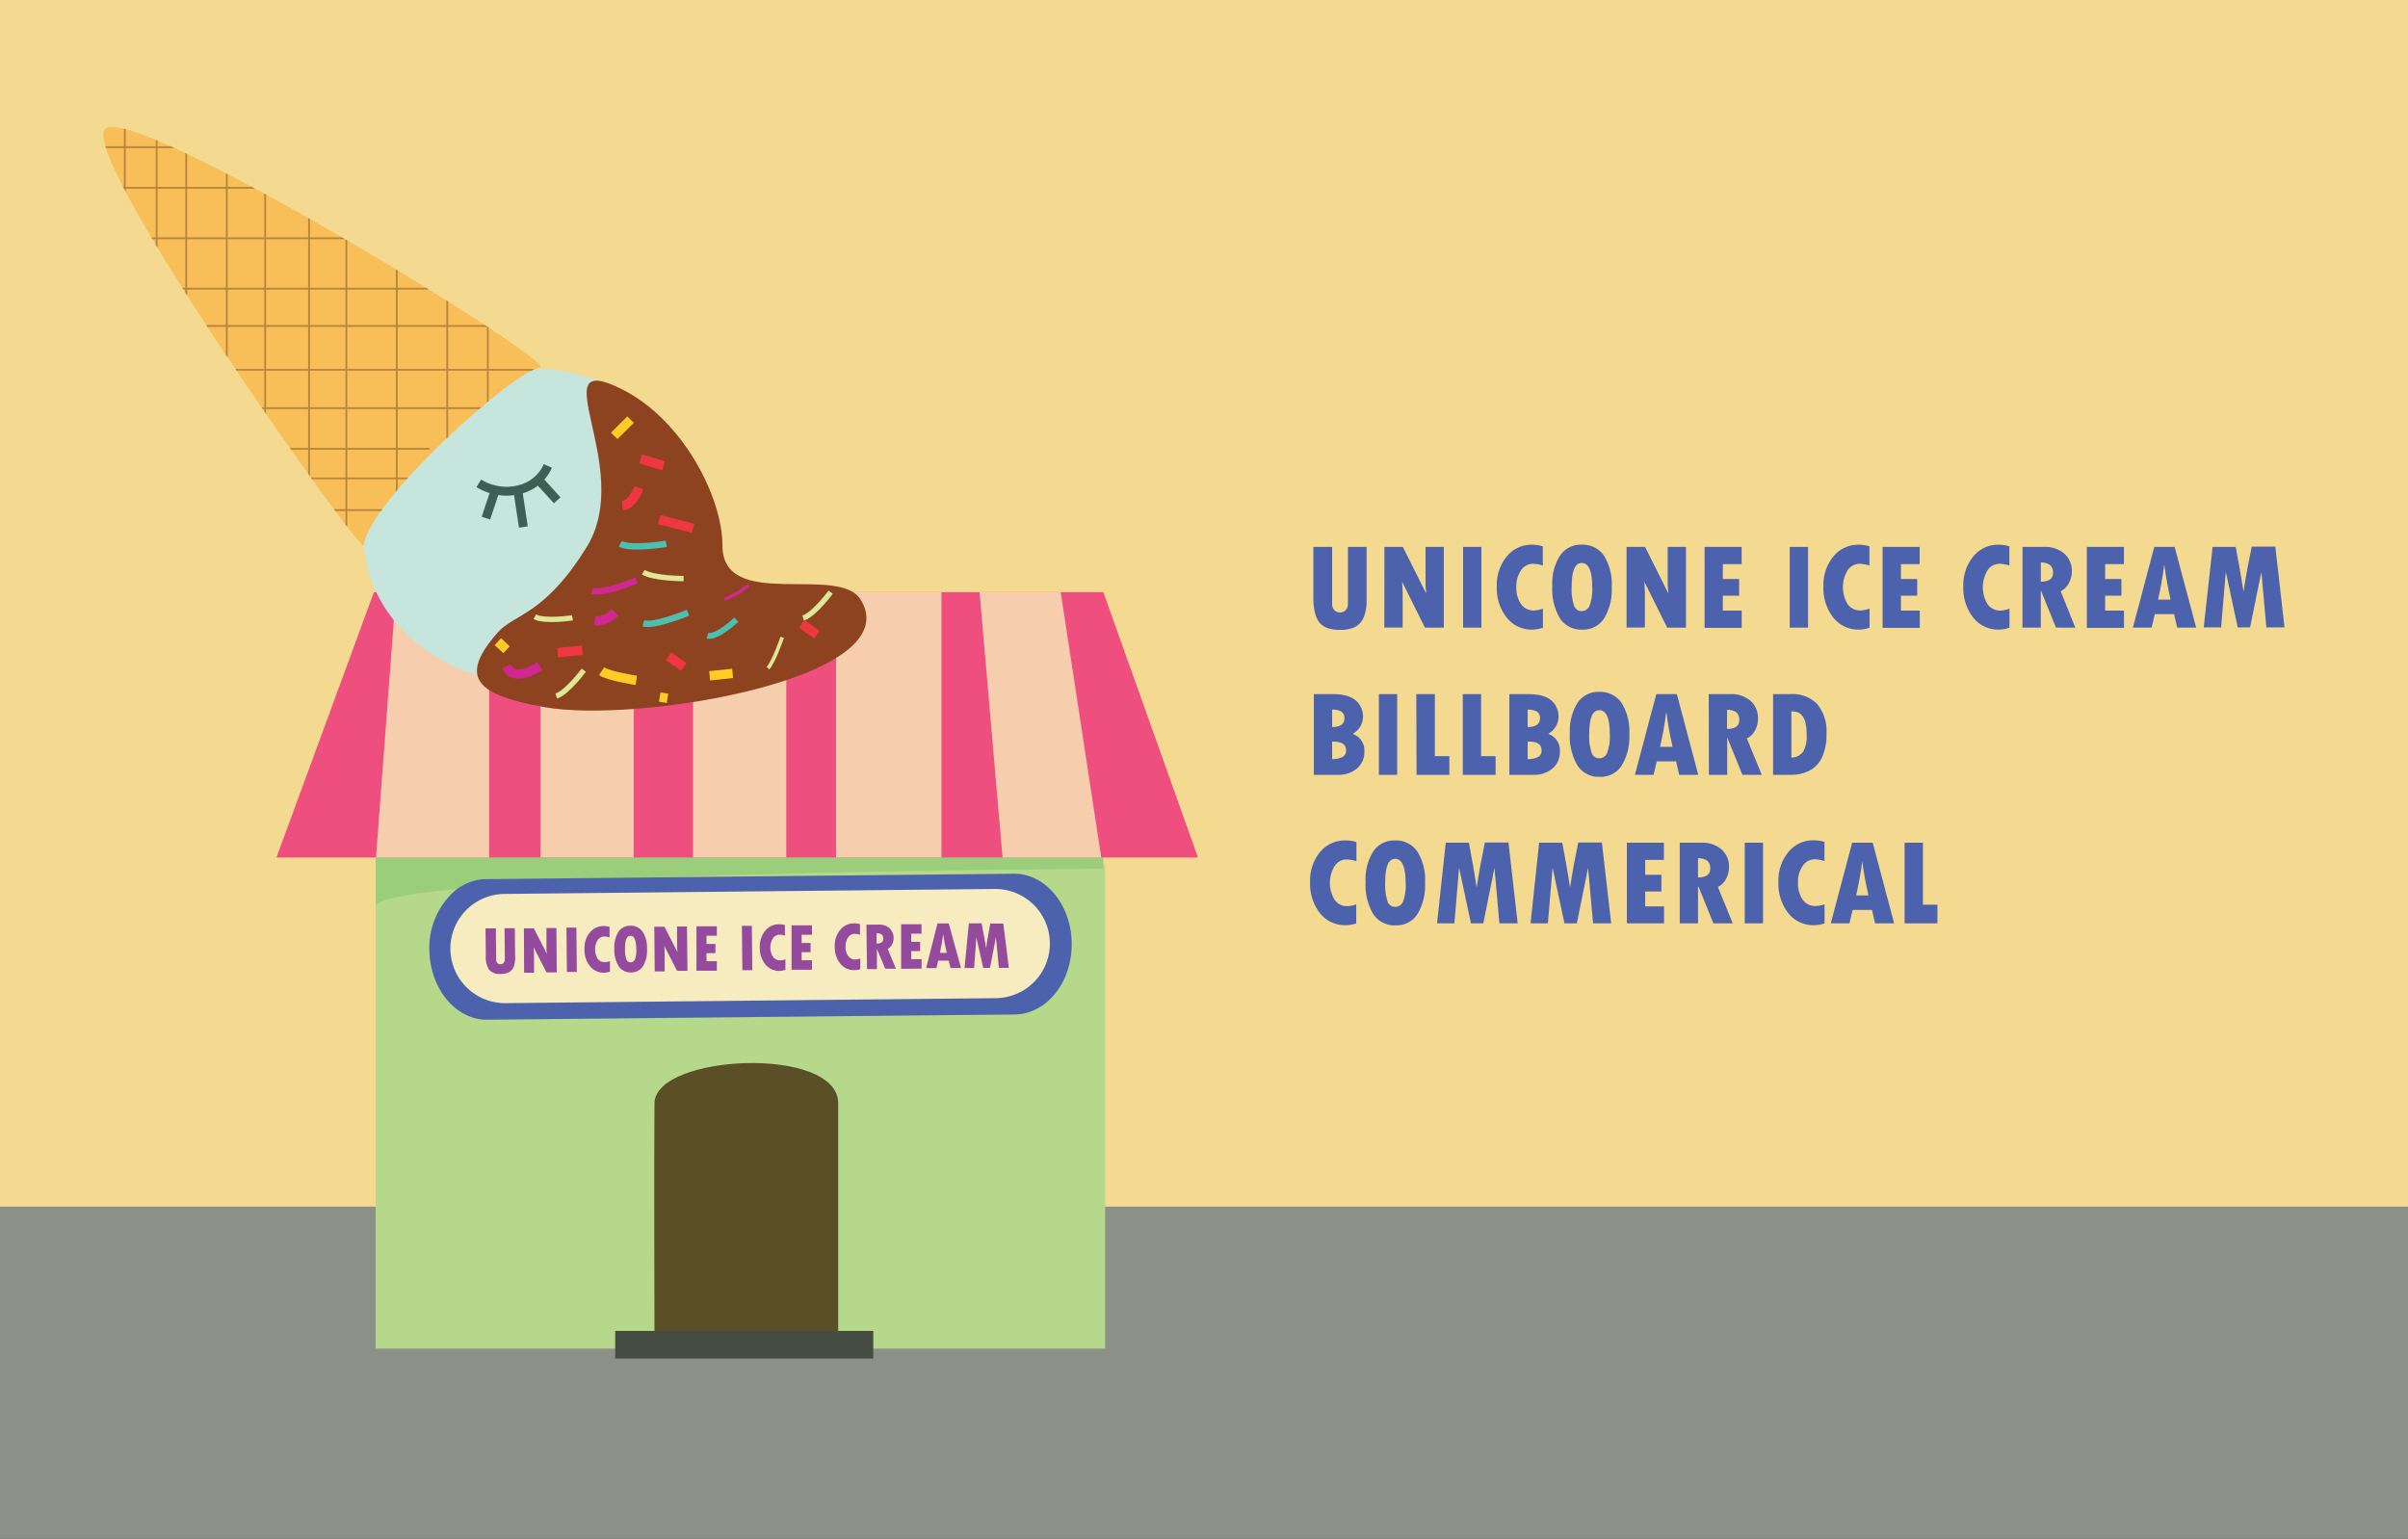 <svg id="Layer_1" data-name="Layer 1" xmlns="http://www.w3.org/2000/svg" xmlns:xlink="http://www.w3.org/1999/xlink" viewBox="0 0 485 310"><rect x="0" y="0" width="485" height="310" fill="#333333" stroke="none"/><defs><style>.cls-1,.cls-11,.cls-14,.cls-18,.cls-19,.cls-20,.cls-21,.cls-22,.cls-23,.cls-24,.cls-25,.cls-26,.cls-27{fill:none;}.cls-2{fill:#f4da91;}.cls-3{fill:#8b9187;}.cls-4{fill:#b5d88b;}.cls-5{fill:#5b4f27;}.cls-6{fill:#9bce7b;}.cls-7{fill:#ef4f7f;}.cls-8{fill:#f6ceae;}.cls-9{fill:#c6e6dd;}.cls-10{fill:#8d431f;}.cls-11{stroke:#3d5f54;stroke-width:1.79px;}.cls-11,.cls-14,.cls-18,.cls-19,.cls-20,.cls-21,.cls-22,.cls-23,.cls-24,.cls-25,.cls-26,.cls-27{stroke-miterlimit:10;}.cls-12{fill:#f8be58;}.cls-13{clip-path:url(#clip-path);}.cls-14{stroke:#b7853d;stroke-width:0.36px;}.cls-15{fill:#4d62ad;}.cls-16{fill:#f7ecbf;}.cls-17{fill:#954b9d;}.cls-18,.cls-19{stroke:#dde796;}.cls-18{stroke-width:1.07px;}.cls-19{stroke-width:0.74px;}.cls-20,.cls-27{stroke:#ffcc26;}.cls-20,.cls-21,.cls-25{stroke-width:1.89px;}.cls-21{stroke:#ef3641;}.cls-22,.cls-23{stroke:#4cc0b0;}.cls-22,.cls-26{stroke-width:1.28px;}.cls-23{stroke-width:1.17px;}.cls-24,.cls-25,.cls-26{stroke:#d02790;}.cls-24{stroke-width:0.68px;}.cls-27{stroke-width:1.84px;}.cls-28{fill:#454c41;}</style><clipPath id="clip-path"><path class="cls-1" d="M21.17,26c-5.3,5.75,51.76,86,52.08,83.83,1.37-9.38,30.57-35.33,35.42-35.77S26.47,20.29,21.17,26Z"/></clipPath></defs><title>Unicone</title><rect class="cls-2" width="485" height="296.82"/><rect class="cls-3" y="243.06" width="485" height="66.94"/><rect class="cls-4" x="75.67" y="174.29" width="146.92" height="97.37"/><path class="cls-5" d="M168.82,269.61h-37s-.11-37.45,0-47.37,37-11.66,37,0S168.82,269.61,168.82,269.61Z"/><path class="cls-6" d="M222.23,170.88V175s-146.5.74-146.5,7.59l-.06-11.72Z"/><polygon class="cls-7" points="241.29 172.74 55.68 172.74 75.31 119.29 222.23 119.29 241.29 172.74"/><polygon class="cls-8" points="221.81 172.74 201.93 172.74 197.3 119.3 213.64 119.3 221.81 172.74"/><rect class="cls-8" x="168.39" y="119.29" width="21.23" height="53.44"/><rect class="cls-8" x="139.59" y="119.29" width="18.77" height="53.44"/><rect class="cls-8" x="108.86" y="119.29" width="18.77" height="53.44"/><polygon class="cls-8" points="98.52 172.74 75.73 172.74 79.75 119.3 98.52 119.3 98.52 172.74"/><path class="cls-9" d="M113.7,74.83a34.13,34.13,0,0,1,27.67,39.54c-3.38,18.4-20.53,26.67-39.19,23.24S70.42,120.37,73.8,102A34.13,34.13,0,0,1,113.7,74.83Z"/><path class="cls-10" d="M125.36,78.46c12.32,6.22,20.15,21.83,20.15,31.44,0,13.32,23.38,3.69,27.83,10.88,9.84,15.92-45.17,25.07-63.83,21.64-13.26-2.43-17.43-5.73-9.28-15,3.32-3.79,9.47-3.43,18-17.34C128,94.11,108.43,69.9,125.36,78.46Z"/><path class="cls-11" d="M96.44,97.36a10.43,10.43,0,0,0,3.07,1.28,10.18,10.18,0,0,0,5,0,8.37,8.37,0,0,0,5.84-4.78"/><line class="cls-11" x1="97.87" y1="104.37" x2="99.67" y2="98.98"/><line class="cls-11" x1="104.33" y1="98.98" x2="105.41" y2="106.16"/><line class="cls-11" x1="108.27" y1="96.43" x2="112.23" y2="100.78"/><path class="cls-12" d="M21.17,26c-5.3,5.75,51.76,86,52.08,83.83,1.37-9.38,30.57-35.33,35.42-35.77S26.47,20.29,21.17,26Z"/><g class="cls-13"><line class="cls-14" x1="31.55" y1="19.85" x2="31.55" y2="63.8"/><line class="cls-14" x1="25.14" y1="16.98" x2="25.14" y2="60.93"/><line class="cls-14" x1="37.51" y1="25.6" x2="37.51" y2="69.55"/><line class="cls-14" x1="45.68" y1="32.52" x2="45.68" y2="76.47"/><line class="cls-14" x1="53.41" y1="29.66" x2="53.41" y2="97.94"/><line class="cls-14" x1="62.25" y1="33.62" x2="62.25" y2="101.89"/><line class="cls-14" x1="69.76" y1="41.82" x2="69.76" y2="110.1"/><line class="cls-14" x1="79.92" y1="43.59" x2="79.92" y2="111.87"/><line class="cls-14" x1="90.08" y1="43.59" x2="90.08" y2="111.87"/><line class="cls-14" x1="98.25" y1="44.92" x2="98.25" y2="113.19"/><line class="cls-14" x1="42.56" y1="96.36" x2="86.51" y2="96.36"/><line class="cls-14" x1="42.56" y1="102.76" x2="86.51" y2="102.76"/><line class="cls-14" x1="42.56" y1="90.4" x2="86.51" y2="90.4"/><line class="cls-14" x1="42.56" y1="82.22" x2="104.43" y2="82.22"/><line class="cls-14" x1="18.23" y1="74.49" x2="108.67" y2="74.49"/><line class="cls-14" x1="18.23" y1="65.66" x2="111.28" y2="65.66"/><line class="cls-14" x1="18.23" y1="58.15" x2="86.51" y2="58.15"/><line class="cls-14" x1="18.23" y1="47.99" x2="86.51" y2="47.99"/><line class="cls-14" x1="18.23" y1="37.83" x2="86.51" y2="37.83"/><line class="cls-14" x1="18.23" y1="29.66" x2="86.51" y2="29.66"/></g><path class="cls-6" d="M211.52,201.35a10.21,10.21,0,0,1-7,3l-106.82,1.1v0c-6.12-.32-11-6.45-11.12-14-.07-6,3-11.23,7.33-13.29a15.35,15.35,0,0,0-4.42,11.26c.08,7.57,5,13.7,11.13,14v0l106.82-1.1A9.7,9.7,0,0,0,211.52,201.35Z"/><path class="cls-15" d="M208.52,203.35a9.7,9.7,0,0,1-4.09,1L97.61,205.4v0c-6.12-.32-11-6.45-11.13-14A15.35,15.35,0,0,1,90.9,180.1a10.29,10.29,0,0,1,6.42-3v0L204.14,176c6.39-.07,11.64,6.21,11.71,14C215.92,196.09,212.87,201.28,208.52,203.35Z"/><path class="cls-16" d="M200.34,179.07l-98.74,1v0a11,11,0,0,0,.23,22v0l98.74-1a11,11,0,0,0-.23-22Z"/><path class="cls-17" d="M97.79,187l2.08,0,.07,6.29a1,1,0,0,0,.24.7.82.82,0,0,0,.63.25.81.81,0,0,0,.64-.29,1,1,0,0,0,.23-.75l-.06-6.22,2.07,0,.06,5.86a4.89,4.89,0,0,1-.3,1.92,2.11,2.11,0,0,1-.91,1.07,3.63,3.63,0,0,1-1.71.36,2.77,2.77,0,0,1-2.29-.81,4.51,4.51,0,0,1-.69-2.79Z"/><path class="cls-17" d="M105.52,187l2,0,2.63,5.13-.09-1,0-4.19,2,0,.09,8.94-2.08,0-2.58-5.05.07,1.11,0,4-2,0Z"/><path class="cls-17" d="M114.09,186.86l2,0,.09,8.93-2,0Z"/><path class="cls-17" d="M122.86,193.6l0,2.12a3.74,3.74,0,0,1-1.15.22,3.54,3.54,0,0,1-2.86-1.29,5.26,5.26,0,0,1-1.13-3.47,4.87,4.87,0,0,1,1.07-3.31,3.48,3.48,0,0,1,2.77-1.33,3.9,3.9,0,0,1,1.21.16l0,2.13a3.16,3.16,0,0,0-1.1-.18,1.56,1.56,0,0,0-1.3.73,3.64,3.64,0,0,0,0,3.75,1.67,1.67,0,0,0,1.41.68A2.94,2.94,0,0,0,122.86,193.6Z"/><path class="cls-17" d="M127.11,195.88a2.8,2.8,0,0,1-2.48-1.21,6.23,6.23,0,0,1-.89-3.58,5.7,5.7,0,0,1,.82-3.37,2.73,2.73,0,0,1,2.36-1.24,2.86,2.86,0,0,1,2.5,1.19,6,6,0,0,1,.9,3.45,6.23,6.23,0,0,1-.81,3.5A2.76,2.76,0,0,1,127.11,195.88Zm-.15-7.37c-.73,0-1.09.87-1.07,2.59a5.69,5.69,0,0,0,.3,2.21.88.88,0,0,0,.81.55,1,1,0,0,0,.87-.57,5.11,5.11,0,0,0,.28-2.17C128.13,189.37,127.73,188.5,127,188.51Z"/><path class="cls-17" d="M131.78,186.68l2.05,0,2.63,5.13-.09-1,0-4.18,2,0,.09,8.94-2.08,0-2.58-5,.07,1.11,0,4-2,0Z"/><path class="cls-17" d="M140.28,186.59l4.1,0,0,1.9-2.08,0,0,1.65,1.8,0,0,1.86h-1.8l0,1.63,2.08,0,0,1.91-4.11,0Z"/><path class="cls-17" d="M149.43,186.5l2,0,.09,8.93-2,0Z"/><path class="cls-17" d="M158.19,193.24l0,2.12a4.12,4.12,0,0,1-1.15.22,3.54,3.54,0,0,1-2.87-1.29,5.26,5.26,0,0,1-1.13-3.47,4.92,4.92,0,0,1,1.07-3.31,3.49,3.49,0,0,1,2.78-1.33,3.83,3.83,0,0,1,1.2.16l0,2.13a3.49,3.49,0,0,0-1.1-.19,1.57,1.57,0,0,0-1.31.74,3.06,3.06,0,0,0-.5,1.85,3.12,3.12,0,0,0,.54,1.89,1.66,1.66,0,0,0,1.41.69A2.94,2.94,0,0,0,158.19,193.24Z"/><path class="cls-17" d="M159.44,186.4l4.1,0,0,1.9-2.08,0,0,1.65,1.8,0,0,1.85-1.8,0,0,1.63,2.08,0,0,1.91-4.11,0Z"/><path class="cls-17" d="M173.27,193.08l0,2.13a3.7,3.7,0,0,1-1.15.21,3.49,3.49,0,0,1-2.86-1.29,5.23,5.23,0,0,1-1.13-3.46,4.9,4.9,0,0,1,1.07-3.32A3.5,3.5,0,0,1,172,186a4.22,4.22,0,0,1,1.21.16l0,2.13a3.71,3.71,0,0,0-1.1-.18,1.57,1.57,0,0,0-1.3.74,3.05,3.05,0,0,0-.5,1.84,3,3,0,0,0,.54,1.9,1.65,1.65,0,0,0,1.41.68A3,3,0,0,0,173.27,193.08Z"/><path class="cls-17" d="M174.51,186.25l2.37,0a3.28,3.28,0,0,1,2.26.71,2.77,2.77,0,0,1,.55,3.25,2.08,2.08,0,0,1-.9.93l1.66,4-2.15,0-1.68-4h0l0,4.07-2,0Zm2.05,1.7,0,2.12c.9,0,1.34-.34,1.34-.95a1.13,1.13,0,0,0-.33-.89A1.61,1.61,0,0,0,176.56,188Z"/><path class="cls-17" d="M181.5,186.17l4.1,0,0,1.9-2.07,0v1.65l1.8,0,0,1.86h-1.8l0,1.63,2.09,0,0,1.9-4.12.05Z"/><path class="cls-17" d="M193.56,195l-2.11,0-.36-1.49-2.14,0-.34,1.5-2.07,0,2.28-9,2.27,0Zm-2.87-3.06c-.32-1.33-.56-2.59-.73-3.79h0c-.15,1.24-.36,2.5-.64,3.8Z"/><path class="cls-17" d="M195.14,186l2.56,0c.39,1.92.69,3.58.91,5l.21-1.39c.08-.54.17-1.06.27-1.58l.38-2,2.61,0,1.11,8.93-2,0-.6-6.14-1.19,6.15-1.37,0-1.38-6.14-.45,6.16-1.93,0Z"/><path class="cls-15" d="M264.52,110.17h3.79v11.45a1.79,1.79,0,0,0,.43,1.27,1.62,1.62,0,0,0,2.31,0,2,2,0,0,0,.44-1.38V110.17h3.76v10.67a8.88,8.88,0,0,1-.57,3.49,3.88,3.88,0,0,1-1.69,1.93,6.49,6.49,0,0,1-3.11.62c-2,0-3.35-.5-4.15-1.51s-1.21-2.71-1.21-5.1Z"/><path class="cls-15" d="M278.84,110.17h3.72l4.69,9.38-.13-1.76v-7.62h3.68v16.26H287l-4.59-9.23.1,2v7.21h-3.69Z"/><path class="cls-15" d="M294.68,110.17h3.69v16.26h-3.69Z"/><path class="cls-15" d="M310.76,122.59v3.86a7,7,0,0,1-2.09.38,6.42,6.42,0,0,1-5.2-2.41,9.62,9.62,0,0,1-2-6.32,9,9,0,0,1,2-6,6.37,6.37,0,0,1,5.08-2.37,7.19,7.19,0,0,1,2.19.32v3.87a6.49,6.49,0,0,0-2-.35,2.85,2.85,0,0,0-2.38,1.31,5.55,5.55,0,0,0-.95,3.35,5.72,5.72,0,0,0,.95,3.47,3.06,3.06,0,0,0,2.55,1.27A5.54,5.54,0,0,0,310.76,122.59Z"/><path class="cls-15" d="M318.69,126.83a5.1,5.1,0,0,1-4.49-2.26,11.5,11.5,0,0,1-1.55-6.52,10.47,10.47,0,0,1,1.56-6.13,5,5,0,0,1,4.33-2.2,5.21,5.21,0,0,1,4.52,2.21,10.78,10.78,0,0,1,1.56,6.29,11.14,11.14,0,0,1-1.54,6.35A5,5,0,0,1,318.69,126.83Zm-.13-13.42q-2,0-2,4.69a10.37,10.37,0,0,0,.51,4,1.58,1.58,0,0,0,1.47,1,1.74,1.74,0,0,0,1.58-1,9.32,9.32,0,0,0,.56-4Q320.68,113.42,318.56,113.41Z"/><path class="cls-15" d="M327.61,110.17h3.73l4.69,9.38-.14-1.76v-7.62h3.69v16.26h-3.79l-4.59-9.23.1,2v7.21h-3.69Z"/><path class="cls-15" d="M343.33,110.17h7.46v3.46H347v3h3.28V120H347v3h3.8v3.47h-7.48Z"/><path class="cls-15" d="M360.47,110.17h3.69v16.26h-3.69Z"/><path class="cls-15" d="M376.55,122.59v3.86a7,7,0,0,1-2.1.38,6.41,6.41,0,0,1-5.19-2.41,9.57,9.57,0,0,1-2-6.32,9,9,0,0,1,2-6,6.37,6.37,0,0,1,5.08-2.37,7.29,7.29,0,0,1,2.19.32v3.87a6.54,6.54,0,0,0-2-.35,2.87,2.87,0,0,0-2.39,1.31,6.56,6.56,0,0,0,0,6.82,3.06,3.06,0,0,0,2.55,1.27A5.54,5.54,0,0,0,376.55,122.59Z"/><path class="cls-15" d="M379.18,110.17h7.47v3.46h-3.78v3h3.28V120h-3.28v3h3.8v3.47h-7.49Z"/><path class="cls-15" d="M404.73,122.59v3.86a7,7,0,0,1-2.1.38,6.41,6.41,0,0,1-5.19-2.41,9.57,9.57,0,0,1-2-6.32,9,9,0,0,1,2-6,6.37,6.37,0,0,1,5.08-2.37,7.29,7.29,0,0,1,2.19.32v3.87a6.49,6.49,0,0,0-2-.35,2.87,2.87,0,0,0-2.39,1.31,6.56,6.56,0,0,0,0,6.82A3.06,3.06,0,0,0,402.9,123,5.54,5.54,0,0,0,404.73,122.59Z"/><path class="cls-15" d="M407.36,110.17h4.3a6,6,0,0,1,4.12,1.34,4.66,4.66,0,0,1,1.51,3.64,4.84,4.84,0,0,1-.58,2.29,3.8,3.8,0,0,1-1.66,1.66l2.94,7.33H414.1l-3-7.41h-.06v7.41h-3.69Zm3.69,3.14v3.86c1.63,0,2.45-.6,2.45-1.71a2,2,0,0,0-.57-1.62A3,3,0,0,0,411.05,113.31Z"/><path class="cls-15" d="M420.32,110.17h7.47v3.46H424v3h3.28V120H424v3h3.8v3.47h-7.49Z"/><path class="cls-15" d="M442.34,126.43h-3.83l-.62-2.72H434l-.64,2.72h-3.77l4.31-16.26H438Zm-5.16-5.64q-.82-3.63-1.24-6.9h-.05c-.29,2.24-.7,4.55-1.23,6.9Z"/><path class="cls-15" d="M445.64,110.17h4.66c.67,3.51,1.19,6.52,1.57,9l.4-2.52c.17-1,.34-1.94.53-2.87l.72-3.66h4.76l1.85,16.26h-3.66l-1-11.18-2.28,11.18h-2.49l-2.39-11.2-.95,11.2h-3.5Z"/><path class="cls-15" d="M264.62,139.82h3.75c2.18,0,3.76.43,4.71,1.29a4.18,4.18,0,0,1,1.44,3.27,3.91,3.91,0,0,1-2.09,3.44,3.52,3.52,0,0,1,2.37,3.57,4.3,4.3,0,0,1-1.47,3.4,5.71,5.71,0,0,1-3.89,1.29h-4.82Zm3.69,3.12v3.51c1.65,0,2.47-.62,2.47-1.72a1.54,1.54,0,0,0-.59-1.38A3.77,3.77,0,0,0,268.31,142.94Zm0,6.45v3.52a4.4,4.4,0,0,0,2.1-.43,1.42,1.42,0,0,0,.7-1.34c0-1.16-.83-1.75-2.5-1.75Z"/><path class="cls-15" d="M277.72,139.82h3.69v16.26h-3.69Z"/><path class="cls-15" d="M285.26,139.82H289v12.5h2.92v3.76h-6.61Z"/><path class="cls-15" d="M294.62,139.82h3.69v12.5h2.92v3.76h-6.61Z"/><path class="cls-15" d="M304,139.82h3.75q3.28,0,4.72,1.29a4.21,4.21,0,0,1,1.43,3.27,3.91,3.91,0,0,1-2.09,3.44,3.52,3.52,0,0,1,2.37,3.57,4.3,4.3,0,0,1-1.47,3.4,5.69,5.69,0,0,1-3.89,1.29H304Zm3.69,3.12v3.51c1.65,0,2.47-.62,2.47-1.72a1.51,1.51,0,0,0-.59-1.38A3.77,3.77,0,0,0,307.66,142.94Zm0,6.45v3.52a4.34,4.34,0,0,0,2.1-.43,1.42,1.42,0,0,0,.7-1.34c0-1.16-.83-1.75-2.49-1.75Z"/><path class="cls-15" d="M322.23,156.48a5.1,5.1,0,0,1-4.49-2.26,11.5,11.5,0,0,1-1.55-6.52,10.54,10.54,0,0,1,1.55-6.13,5,5,0,0,1,4.33-2.2,5.23,5.23,0,0,1,4.53,2.21,10.8,10.8,0,0,1,1.56,6.29,11.14,11.14,0,0,1-1.54,6.35A5,5,0,0,1,322.23,156.48Zm-.13-13.42c-1.33,0-2,1.57-2,4.69a10.37,10.37,0,0,0,.51,4,1.58,1.58,0,0,0,1.46,1,1.74,1.74,0,0,0,1.59-1,9.32,9.32,0,0,0,.56-4Q324.22,143.07,322.1,143.06Z"/><path class="cls-15" d="M342.05,156.08h-3.84l-.62-2.72h-3.9l-.64,2.72h-3.76l4.31-16.26h4.14Zm-5.17-5.64q-.83-3.63-1.24-6.9h-.05q-.43,3.38-1.23,6.9Z"/><path class="cls-15" d="M344.16,139.82h4.3a6,6,0,0,1,4.11,1.34,4.62,4.62,0,0,1,1.51,3.64,5,5,0,0,1-.57,2.29,3.78,3.78,0,0,1-1.67,1.66l3,7.33h-3.9l-3-7.4h-.06v7.4h-3.69Zm3.69,3.15v3.86c1.63,0,2.45-.61,2.45-1.72a2,2,0,0,0-.57-1.62A3,3,0,0,0,347.85,143Z"/><path class="cls-15" d="M357.12,139.82h3.45a7,7,0,0,1,5.44,2,8.57,8.57,0,0,1,1.86,6,10.63,10.63,0,0,1-.92,4.8,5.63,5.63,0,0,1-2.57,2.64,8,8,0,0,1-3.64.82h-3.62Zm3.69,3.46v9.33a3,3,0,0,0,2.37-1.19,6.3,6.3,0,0,0,.7-3.43,10.18,10.18,0,0,0-.24-2.39,3.55,3.55,0,0,0-.73-1.51,2,2,0,0,0-.94-.65A6.23,6.23,0,0,0,360.81,143.28Z"/><path class="cls-15" d="M273.16,182.17V186a6.94,6.94,0,0,1-2.1.37,6.43,6.43,0,0,1-5.19-2.4,9.58,9.58,0,0,1-2-6.33,8.94,8.94,0,0,1,2-6A6.37,6.37,0,0,1,271,169.3a7.31,7.31,0,0,1,2.2.31v3.88a6.28,6.28,0,0,0-2-.36,2.86,2.86,0,0,0-2.39,1.32,6.55,6.55,0,0,0,0,6.81,3,3,0,0,0,2.55,1.27A5.77,5.77,0,0,0,273.16,182.17Z"/><path class="cls-15" d="M281.09,186.4a5.1,5.1,0,0,1-4.49-2.25,11.44,11.44,0,0,1-1.55-6.52,10.5,10.5,0,0,1,1.55-6.13,5,5,0,0,1,4.33-2.2,5.19,5.19,0,0,1,4.52,2.2,10.74,10.74,0,0,1,1.57,6.3,11.27,11.27,0,0,1-1.54,6.35A5,5,0,0,1,281.09,186.4ZM281,173c-1.34,0-2,1.56-2,4.68a10.6,10.6,0,0,0,.5,4,1.58,1.58,0,0,0,1.47,1,1.72,1.72,0,0,0,1.59-1,9.33,9.33,0,0,0,.55-3.95C283.07,174.57,282.37,173,281,173Z"/><path class="cls-15" d="M291.19,169.75h4.66c.67,3.5,1.19,6.52,1.57,9l.41-2.52c.16-1,.33-1.94.52-2.87l.72-3.65h4.76L305.68,186H302l-1-11.17L298.76,186h-2.49l-2.39-11.2-.95,11.2h-3.49Z"/><path class="cls-15" d="M310,169.75h4.66c.67,3.5,1.19,6.52,1.57,9l.41-2.52c.16-1,.33-1.94.52-2.87l.72-3.65h4.76L324.51,186h-3.65l-1-11.17L317.59,186H315.1l-2.39-11.2-.95,11.2h-3.49Z"/><path class="cls-15" d="M327.67,169.75h7.46v3.46h-3.77v3h3.27v3.37h-3.27v3h3.8V186h-7.49Z"/><path class="cls-15" d="M338.32,169.75h4.29a6,6,0,0,1,4.12,1.34,4.59,4.59,0,0,1,1.51,3.64,4.91,4.91,0,0,1-.57,2.28,3.73,3.73,0,0,1-1.67,1.66L349,186h-3.9l-3-7.4H342V186h-3.68Zm3.68,3.14v3.86c1.64,0,2.45-.61,2.45-1.72a2.08,2.08,0,0,0-.56-1.62A3,3,0,0,0,342,172.89Z"/><path class="cls-15" d="M351.41,169.75h3.69V186h-3.69Z"/><path class="cls-15" d="M367.49,182.17V186a6.94,6.94,0,0,1-2.09.37,6.44,6.44,0,0,1-5.2-2.4,9.63,9.63,0,0,1-2-6.33,8.94,8.94,0,0,1,2-6,6.37,6.37,0,0,1,5.08-2.37,7.29,7.29,0,0,1,2.19.31v3.88a6.23,6.23,0,0,0-2-.36,2.84,2.84,0,0,0-2.38,1.32,5.51,5.51,0,0,0-.95,3.35,5.62,5.62,0,0,0,.95,3.46,3,3,0,0,0,2.55,1.27A5.77,5.77,0,0,0,367.49,182.17Z"/><path class="cls-15" d="M381.5,186h-3.84l-.62-2.71h-3.9L372.5,186h-3.76l4.31-16.25h4.14Zm-5.17-5.63c-.55-2.42-1-4.73-1.24-6.91h0q-.44,3.38-1.23,6.91Z"/><path class="cls-15" d="M383.61,169.75h3.69v12.49h2.92V186h-6.61Z"/><path class="cls-18" d="M137.69,116.55s-6,0-8.13-1.29"/><path class="cls-19" d="M157.55,128.37s-1.65,4.86-2.87,6.23"/><path class="cls-18" d="M117.57,135s-3.29,4.49-5.54,5.21"/><path class="cls-20" d="M128.16,137.05s-5.38-.79-7-1.84"/><line class="cls-20" x1="102.02" y1="130.89" x2="100.27" y2="129.25"/><path class="cls-21" d="M128.68,98.27s-1.23,3.42-3.33,3.6"/><line class="cls-21" x1="164.53" y1="127.85" x2="161.47" y2="125.66"/><path class="cls-22" d="M134.19,109.54s-7.09,1.18-9.26,0"/><path class="cls-23" d="M148.3,124.82s-3.79,3.69-5.83,3.25"/><path class="cls-22" d="M138.57,123.42s-6.62,2.79-9,2.15"/><path class="cls-24" d="M150.79,117.93s-3.48,2.57-4.9,2.73"/><path class="cls-25" d="M123.91,123.39s-2,2-4.13,1.66"/><line class="cls-20" x1="147.56" y1="135.65" x2="142.93" y2="136.13"/><line class="cls-21" x1="117.3" y1="130.96" x2="112.31" y2="131.48"/><path class="cls-26" d="M128.22,116.91s-6.63,2.79-9,2.14"/><path class="cls-18" d="M167.3,119.29s-3.29,4.49-5.54,5.21"/><path class="cls-18" d="M115.3,124.45s-5.49.86-7.59-.21"/><line class="cls-20" x1="134.44" y1="140.67" x2="132.88" y2="140.41"/><line class="cls-27" x1="123.71" y1="87.8" x2="127.01" y2="84.53"/><line class="cls-21" x1="133.66" y1="93.83" x2="129.03" y2="92.43"/><line class="cls-21" x1="137.71" y1="134.37" x2="134.65" y2="132.18"/><line class="cls-21" x1="139.59" y1="106.42" x2="132.76" y2="104.67"/><path class="cls-25" d="M108.74,134.19s-5.15,3.55-6.72,0"/><rect class="cls-28" x="123.91" y="268.1" width="51.98" height="5.56"/></svg>
